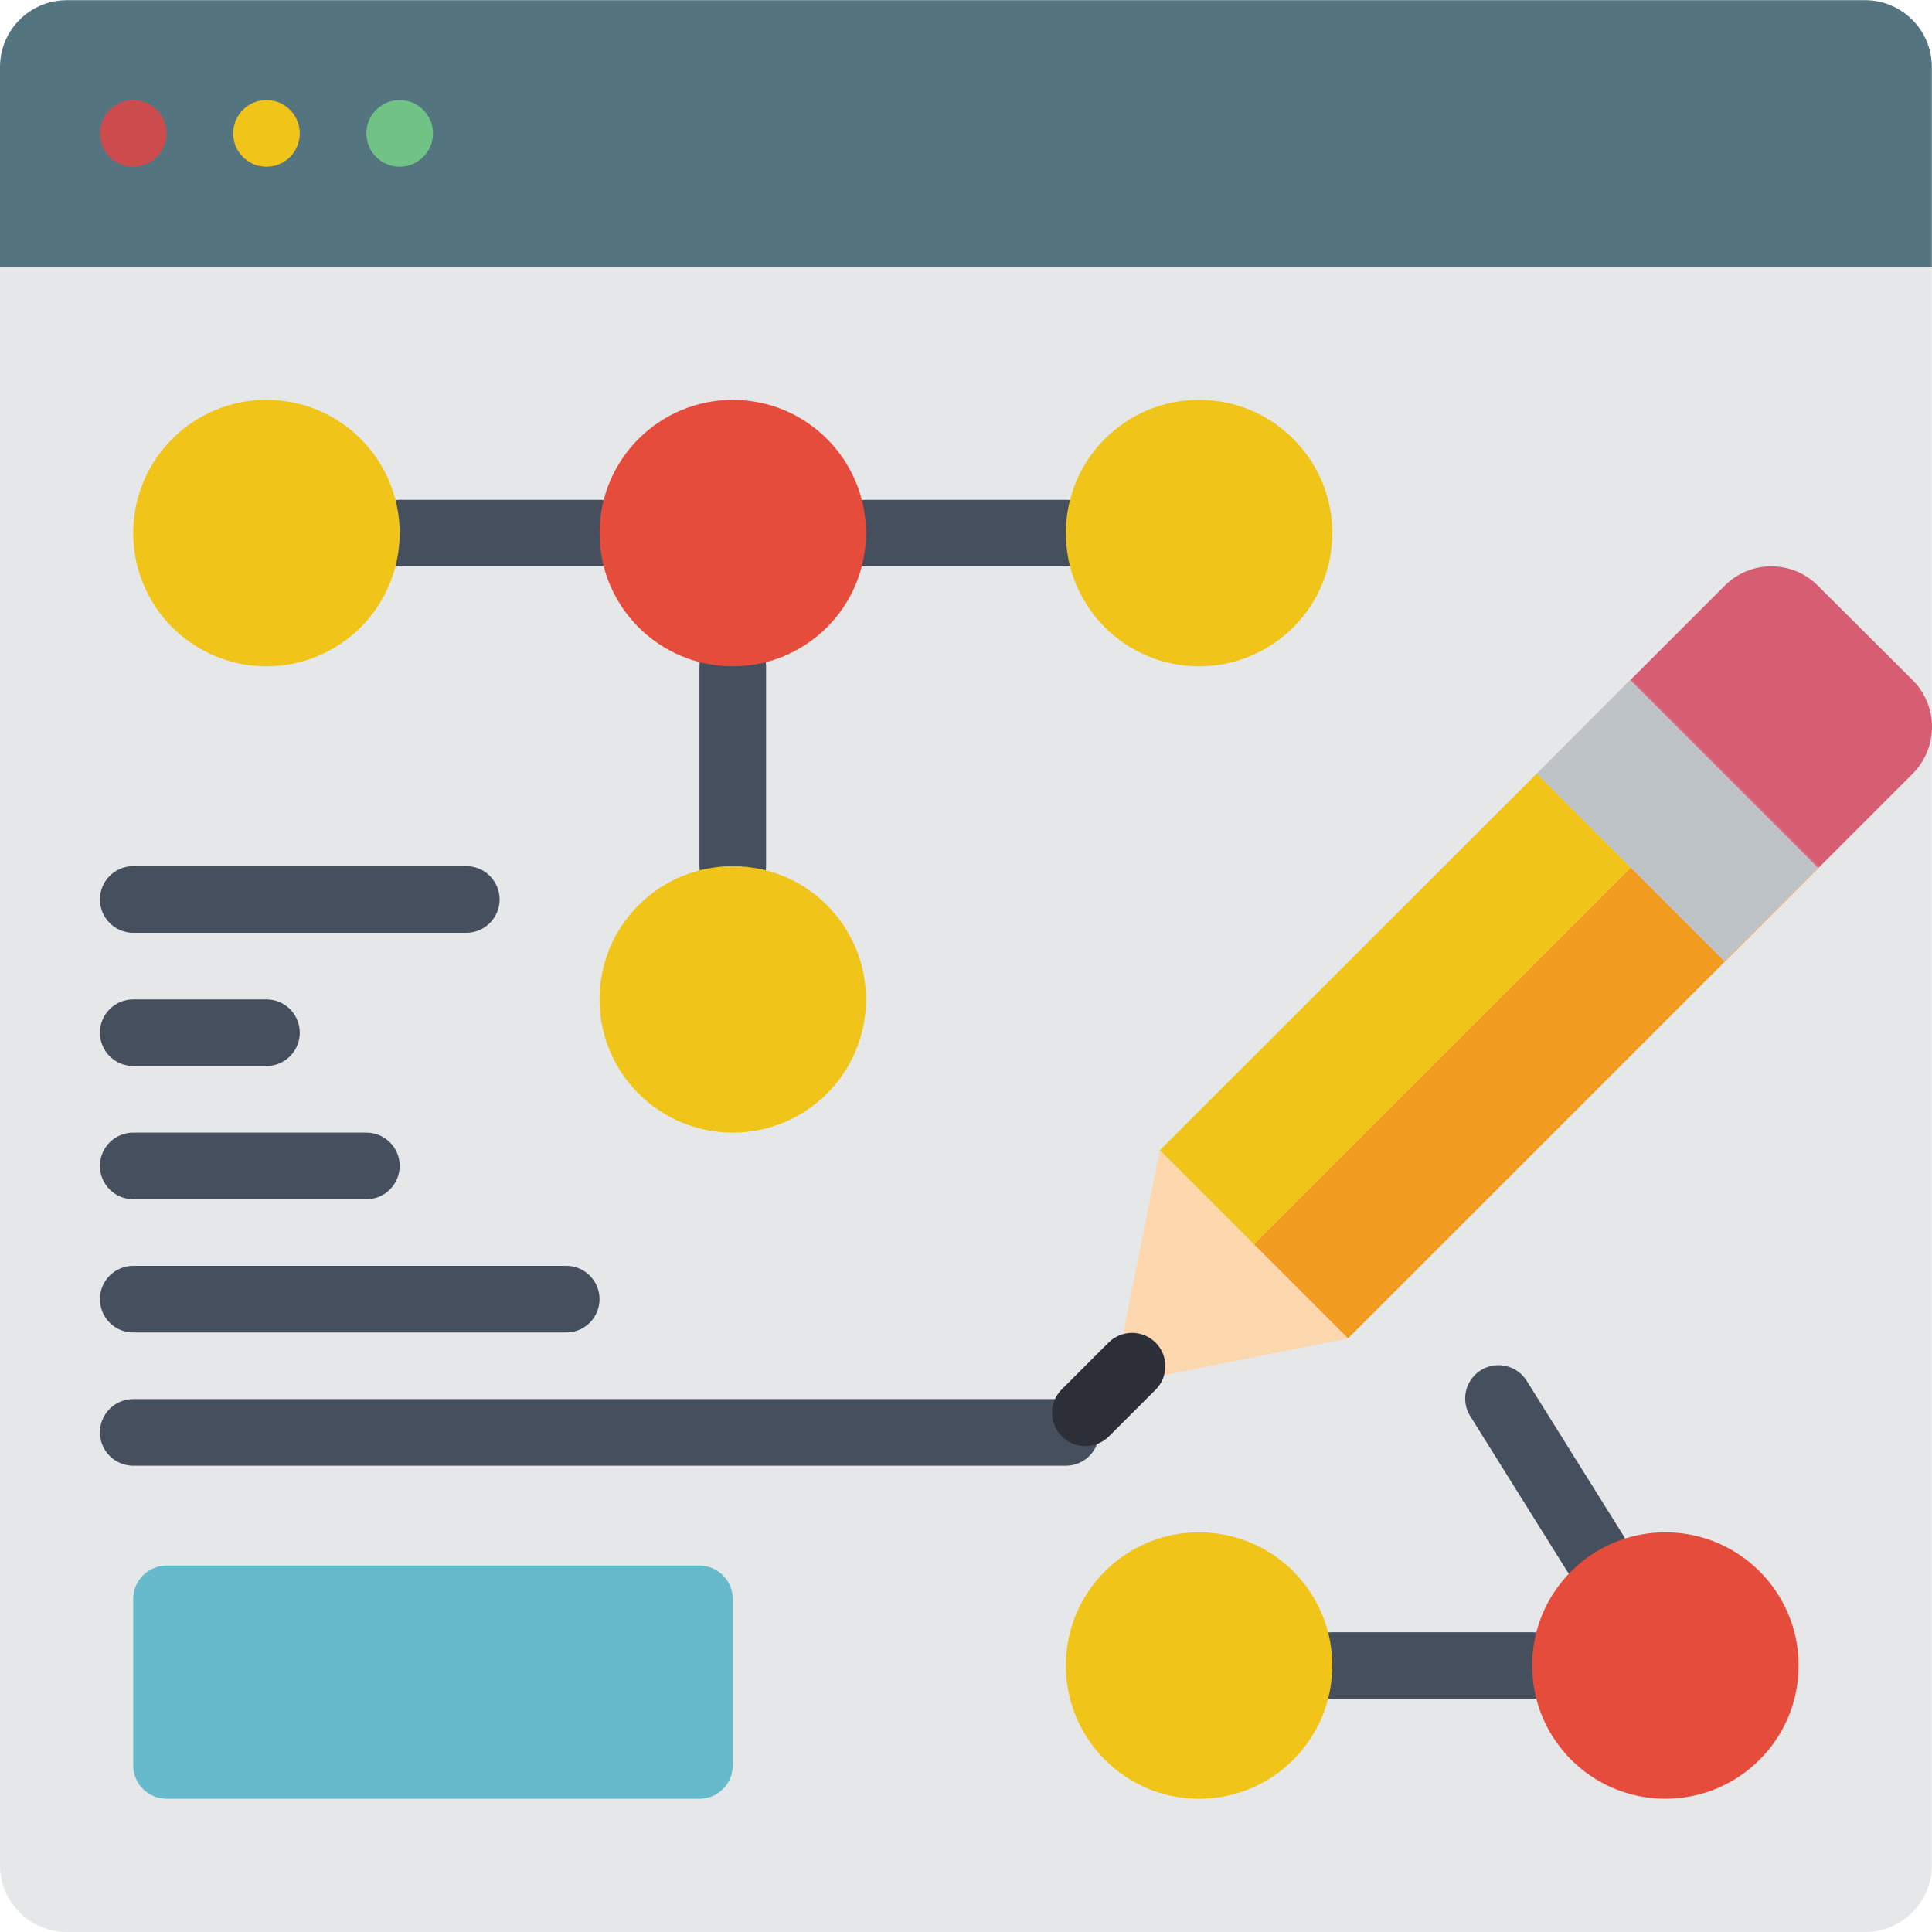 <svg height="512pt" viewBox="0 0 512.044 512" width="512pt" xmlns="http://www.w3.org/2000/svg"><path d="m512 70.645v423.723c-.027 9.738-7.918 17.625-17.656 17.656h-476.688c-9.738-.031-17.629-7.918-17.656-17.656v-423.723zm0 0" fill="#e6e7e8"/><path d="m512 17.676v52.969h-512v-52.969c.027-9.738 7.918-17.625 17.656-17.652h476.688c9.738.027 17.629 7.914 17.656 17.652zm0 0" fill="#547580"/><path d="m481.898 230.07-124.645 124.645-24.895-24.895v-.086l99.84-99.844 24.805 24.809 24.805-24.719zm0 0" fill="#f29c1f"/><path d="m432.199 229.891-99.84 99.844v.086l-24.984-24.98 99.93-99.84zm0 0" fill="#f0c419"/><path d="m506.879 205.086-24.98 24.984-.09-.09.176-.266-49.699-49.699 24.719-24.715c3.277-3.348 7.766-5.23 12.445-5.23 4.684 0 9.172 1.883 12.449 5.23l24.98 24.891c3.309 3.301 5.164 7.777 5.164 12.449 0 4.668-1.855 9.148-5.164 12.445zm0 0" fill="#d75e72"/><path d="m481.984 229.715-.176.266-49.785-49.789.262-.176zm0 0" fill="#d75e72"/><path d="m481.809 229.98-24.805 24.719-49.699-49.699 24.719-24.809zm0 0" fill="#bdc3c7"/><path d="m357.254 354.715-62.324 12.445 12.445-62.32 24.984 24.98zm0 0" fill="#fdd7ad"/><g fill="#464f5d"><path d="m406.07 450.23h-52.969c-4.875 0-8.824-3.953-8.824-8.828s3.949-8.828 8.824-8.828h52.969c4.875 0 8.828 3.953 8.828 8.828s-3.953 8.828-8.828 8.828zm0 0"/><path d="m422.672 420.289c-3.047.004-5.879-1.562-7.492-4.148l-25.422-40.68c-1.75-2.676-1.918-6.09-.438-8.922 1.48-2.836 4.379-4.645 7.574-4.734 3.195-.094 6.191 1.551 7.828 4.297l25.426 40.68c1.699 2.723 1.789 6.148.238 8.953-1.555 2.809-4.504 4.551-7.711 4.555zm0 0"/><path d="m194.207 238.367c-4.875 0-8.828-3.953-8.828-8.828v-52.965c0-4.875 3.953-8.828 8.828-8.828s8.828 3.953 8.828 8.828v52.965c0 4.875-3.953 8.828-8.828 8.828zm0 0"/><path d="m158.898 150.09h-52.969c-4.875 0-8.828-3.949-8.828-8.828 0-4.875 3.953-8.824 8.828-8.824h52.969c4.875 0 8.824 3.949 8.824 8.824 0 4.879-3.949 8.828-8.824 8.828zm0 0"/><path d="m282.484 150.09h-52.969c-4.875 0-8.824-3.949-8.824-8.828 0-4.875 3.949-8.824 8.824-8.824h52.969c4.875 0 8.824 3.949 8.824 8.824 0 4.879-3.949 8.828-8.824 8.828zm0 0"/><path d="m282.484 388.438h-247.176c-4.875 0-8.824-3.953-8.824-8.828s3.949-8.828 8.824-8.828h247.176c4.875 0 8.824 3.953 8.824 8.828s-3.949 8.828-8.824 8.828zm0 0"/><path d="m150.07 353.125h-114.762c-4.875 0-8.824-3.953-8.824-8.828s3.949-8.828 8.824-8.828h114.762c4.875 0 8.828 3.953 8.828 8.828s-3.953 8.828-8.828 8.828zm0 0"/><path d="m97.102 317.816h-61.793c-4.875 0-8.824-3.953-8.824-8.828s3.949-8.828 8.824-8.828h61.793c4.879 0 8.828 3.953 8.828 8.828s-3.949 8.828-8.828 8.828zm0 0"/><path d="m70.621 282.504h-35.312c-4.875 0-8.824-3.953-8.824-8.828s3.949-8.824 8.824-8.824h35.312c4.875 0 8.828 3.949 8.828 8.824s-3.953 8.828-8.828 8.828zm0 0"/><path d="m123.586 247.195h-88.277c-4.875 0-8.824-3.953-8.824-8.828s3.949-8.828 8.824-8.828h88.277c4.875 0 8.828 3.953 8.828 8.828s-3.953 8.828-8.828 8.828zm0 0"/></g><path d="m44.137 414.918h141.242c4.875 0 8.828 3.953 8.828 8.828v44.137c0 4.875-3.953 8.828-8.828 8.828h-141.242c-4.875 0-8.828-3.953-8.828-8.828v-44.137c0-4.875 3.953-8.828 8.828-8.828zm0 0" fill="#67b9cc"/><path d="m44.137 35.332c0 4.875-3.949 8.828-8.828 8.828-4.875 0-8.824-3.953-8.824-8.828s3.949-8.828 8.824-8.828c4.879 0 8.828 3.953 8.828 8.828zm0 0" fill="#cc4b4c"/><path d="m79.449 35.332c0 4.875-3.953 8.828-8.828 8.828s-8.828-3.953-8.828-8.828 3.953-8.828 8.828-8.828 8.828 3.953 8.828 8.828zm0 0" fill="#f0c419"/><path d="m114.758 35.332c0 4.875-3.953 8.828-8.828 8.828s-8.828-3.953-8.828-8.828 3.953-8.828 8.828-8.828 8.828 3.953 8.828 8.828zm0 0" fill="#71c285"/><path d="m105.93 141.262c0 19.504-15.809 35.312-35.309 35.312s-35.312-15.809-35.312-35.312c0-19.5 15.812-35.309 35.312-35.309s35.309 15.809 35.309 35.309zm0 0" fill="#f0c419"/><path d="m353.102 141.262c0 19.504-15.809 35.312-35.309 35.312s-35.309-15.809-35.309-35.312c0-19.5 15.809-35.309 35.309-35.309s35.309 15.809 35.309 35.309zm0 0" fill="#f0c419"/><path d="m229.516 141.262c0 19.504-15.809 35.312-35.309 35.312s-35.309-15.809-35.309-35.312c0-19.5 15.809-35.309 35.309-35.309s35.309 15.809 35.309 35.309zm0 0" fill="#e64c3c"/><path d="m229.516 264.852c0 19.5-15.809 35.309-35.309 35.309s-35.309-15.809-35.309-35.309c0-19.504 15.809-35.312 35.309-35.312s35.309 15.809 35.309 35.312zm0 0" fill="#f0c419"/><path d="m476.691 441.402c0 19.5-15.812 35.309-35.312 35.309s-35.309-15.809-35.309-35.309c0-19.504 15.809-35.312 35.309-35.312s35.312 15.809 35.312 35.312zm0 0" fill="#e64c3c"/><path d="m353.102 441.402c0 19.5-15.809 35.309-35.309 35.309s-35.309-15.809-35.309-35.309c0-19.504 15.809-35.312 35.309-35.312s35.309 15.809 35.309 35.312zm0 0" fill="#f0c419"/><path d="m287.672 383.246c-3.57 0-6.789-2.152-8.152-5.449-1.367-3.297-.613-7.094 1.91-9.621l12.469-12.465c3.461-3.344 8.969-3.297 12.375.109 3.402 3.406 3.449 8.91.105 12.375l-12.465 12.465c-1.652 1.656-3.898 2.59-6.242 2.586zm0 0" fill="#2c2f38"/></svg>